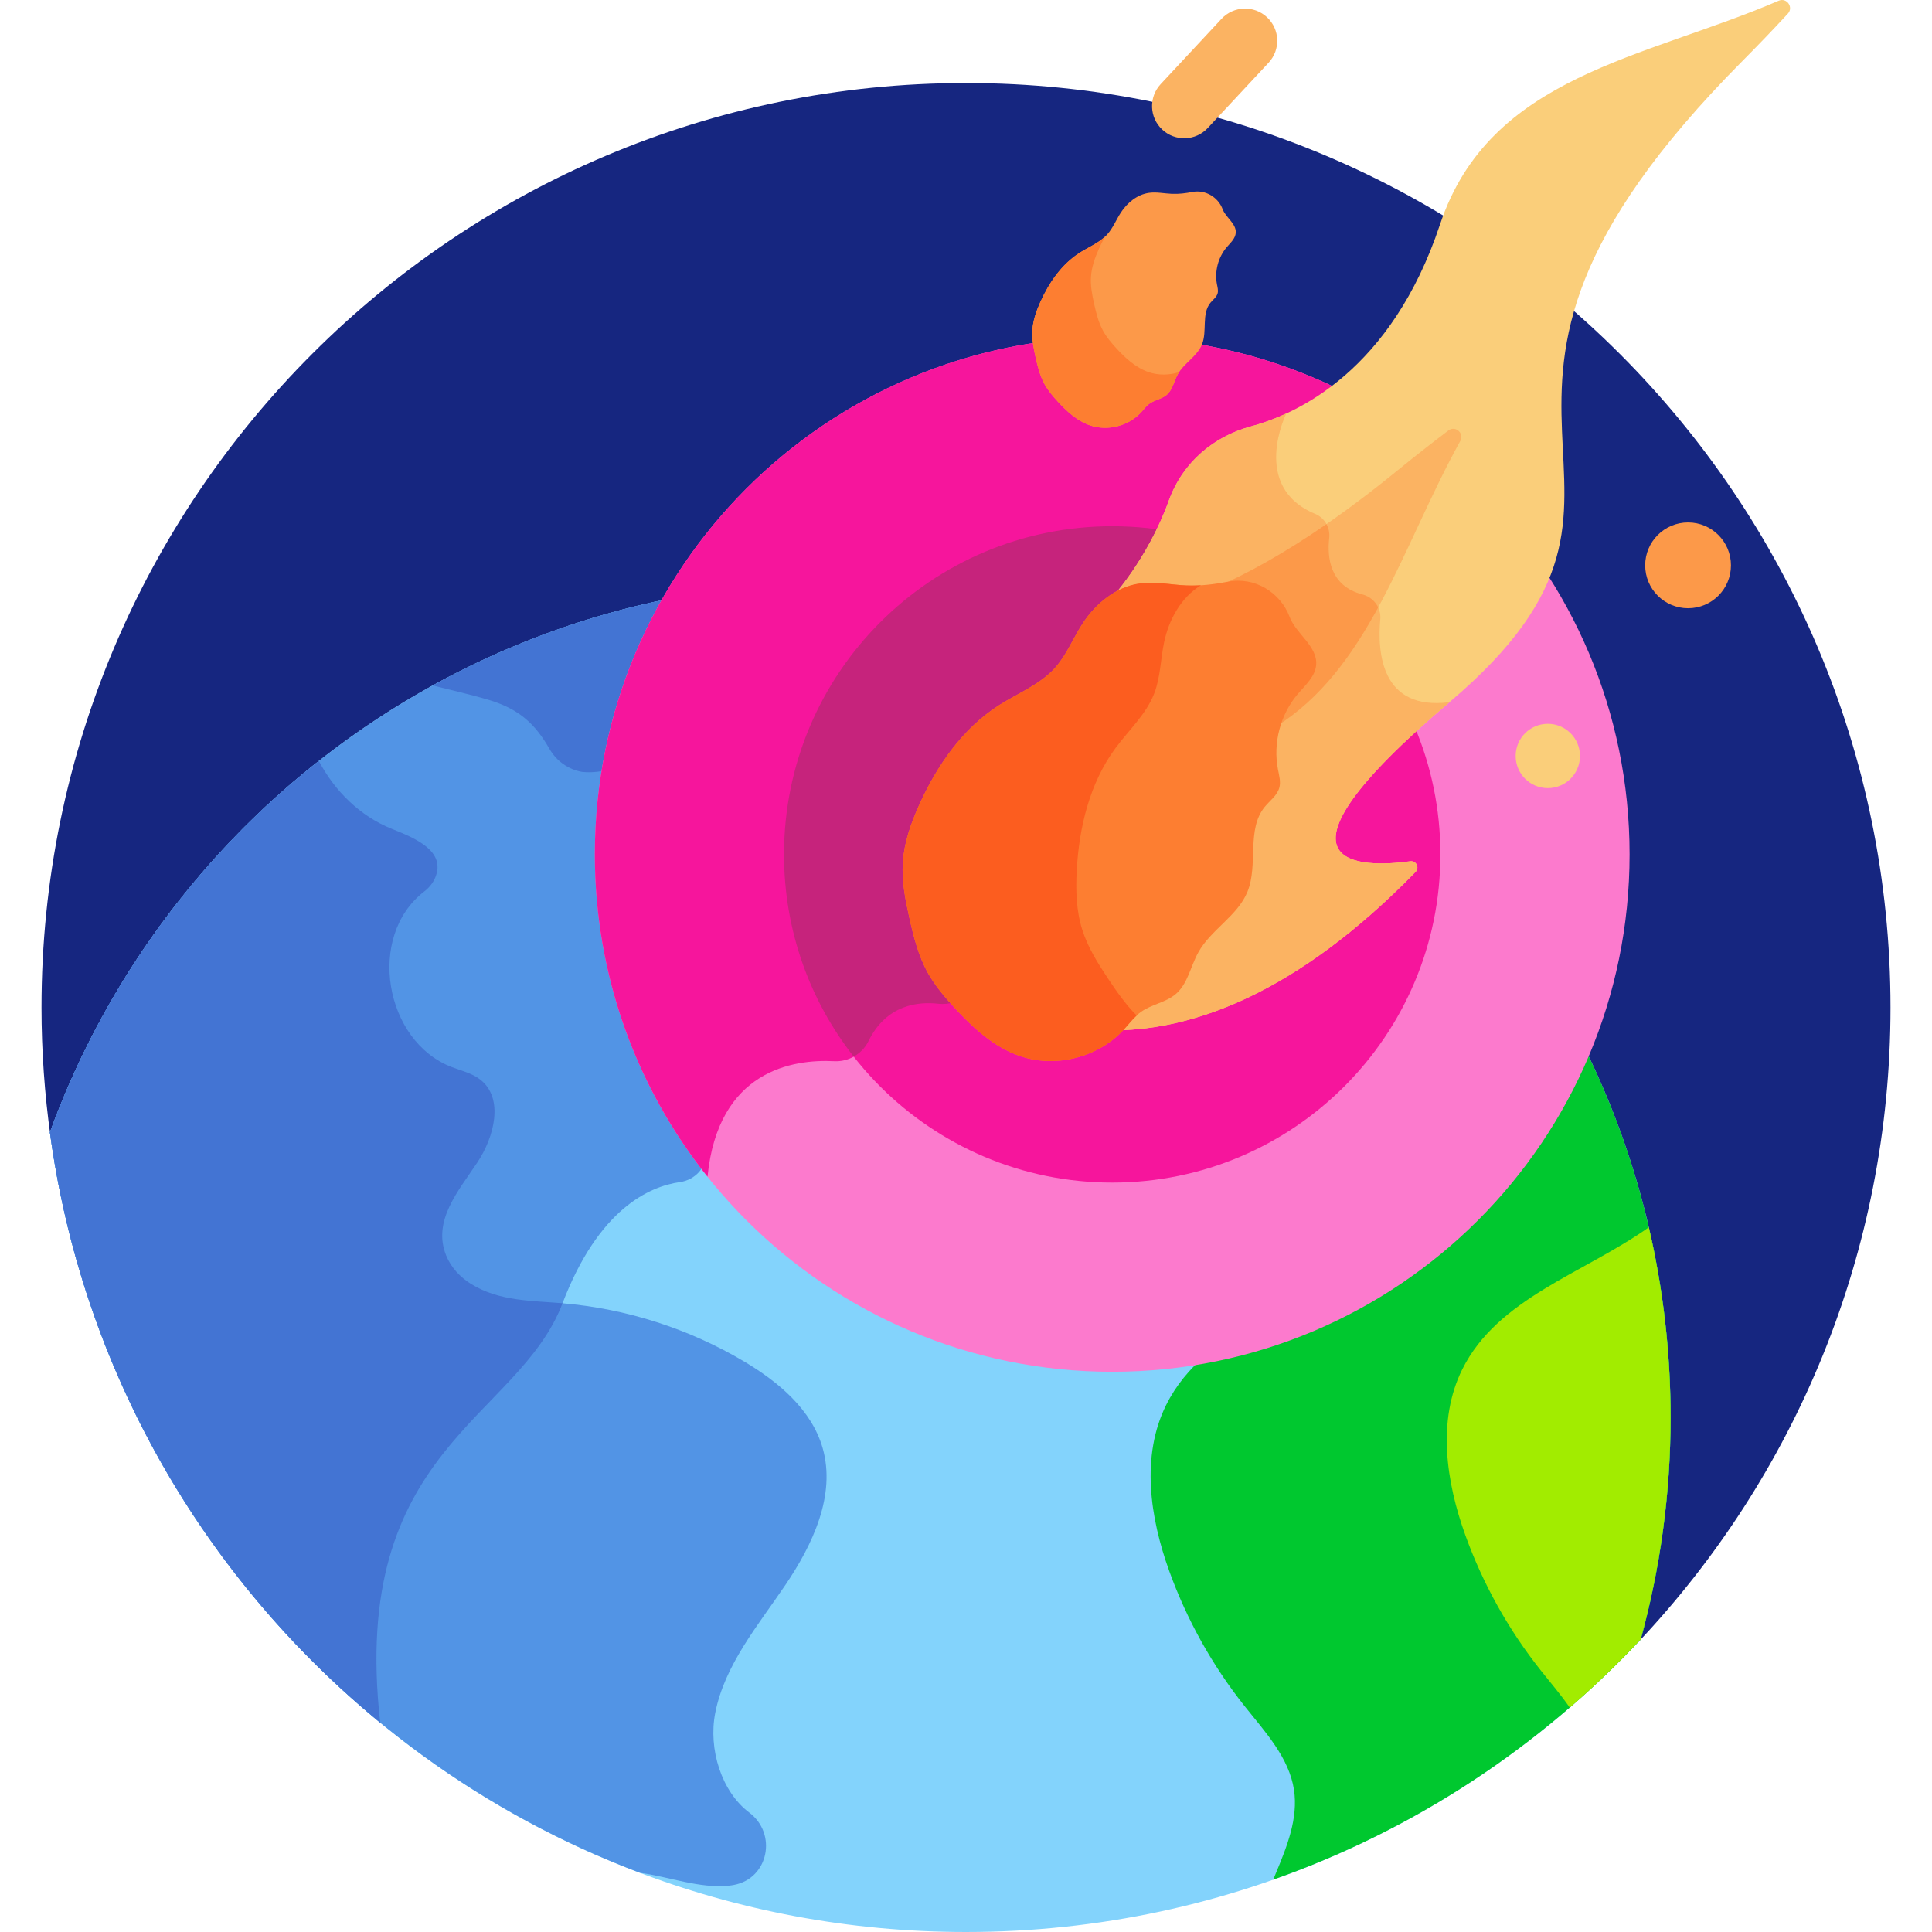 <svg xmlns="http://www.w3.org/2000/svg" width="512pt" height="512pt" viewBox="-11 0 512 512"><path fill="#162680" d="m423.07 435.262c41.484-43.891 66.93-103.102 66.93-168.262 0-135.309-109.688-245-245-245-135.309 0-245 109.688-245 245 0 11.586.824 22.977 2.379 34.137zm0 0"/><path fill="#83d3fc" d="m210.359 154.281c-95.723 0-177.246 60.762-208.129 145.816 16.164 119.652 118.684 211.902 242.77 211.902 70.535 0 134.098-29.82 178.801-77.523 5.152-18.738 7.922-38.465 7.922-58.836 0-122.254-99.109-221.359-221.363-221.359zm0 0"/><path fill="#5294e5" d="m2.234 300.094c8.484 62.836 40.797 118.102 87.527 156.43-8.207-72.84 36.492-80.164 48.316-111.148 9.531-24.977 22.969-30.961 31.125-32.113 4.082-.574 7.148-4.004 7.148-8.125v-148.25c-80.672 12.438-146.969 68.43-174.117 143.207zm0 0"/><path fill="#5294e5" d="m197.09 420.105c7.281-10.742 13.484-23.855 9.926-36.336-2.902-10.164-11.688-17.531-20.773-22.934-14.613-8.695-31.219-14.027-48.164-15.457-8.273-.699-16.801-.52-24.219-5.102-2.922-1.805-5.344-4.391-6.629-7.574-3.699-9.191 3.273-17.129 8.289-24.672 4.461-6.719 7.109-16.957.758-21.926-2.191-1.711-5.004-2.34-7.598-3.336-17.73-6.801-22.68-34.633-7.25-46.516 1.277-.984 2.332-2.262 2.941-3.754 2.867-7.039-5.488-10.418-11.523-12.836-8.418-3.375-15.137-10.012-19.355-18.008-32.109 25.297-57.047 59.293-71.262 98.434 12.199 90.332 73.617 165.031 156.379 196.227 7.906 1.078 15.648 4.195 23.582 3.402.43-.043.863-.105 1.293-.188 9.203-1.711 11.551-13.559 4.07-19.184-7.344-5.516-10.883-16.812-9.016-26.363 2.492-12.738 11.273-23.137 18.551-33.879zm0 0"/><path fill="#4374d3" d="m138.078 345.375c-8.273-.699-16.801-.52-24.219-5.098-2.922-1.805-5.344-4.391-6.629-7.574-3.699-9.191 3.277-17.129 8.289-24.672 4.465-6.719 7.109-16.957.758-21.926-2.191-1.711-5.004-2.34-7.598-3.336-17.73-6.801-22.68-34.633-7.25-46.516 1.277-.984 2.332-2.262 2.941-3.754 2.867-7.039-5.488-10.418-11.523-12.836-8.418-3.375-15.137-10.012-19.355-18.008-32.109 25.297-57.047 59.293-71.262 98.434 8.488 62.836 40.793 118.102 87.531 156.43-8.203-72.836 36.492-80.16 48.316-111.145zm0 0"/><path fill="#4374d3" d="m118.762 185.555c8.066 2.457 12.172 6.504 15.852 12.906 1.855 3.223 5.02 5.488 8.691 6.105 11.242 1.109 20.543-8.355 27.109-17.547 3.914-5.48 7.688-12.414 5.07-18.621-.98-2.328-2.777-4.242-3.727-6.582-.527-1.297-.762-2.648-.855-4.023-23.973 4.312-46.602 12.492-67.23 23.863 5.027 1.285 10.129 2.391 15.09 3.898zm0 0"/><path fill="#00c82f" d="m213.691 154.32c-9.84 11.098-14.293 27.141-10.375 41.535 1.129 4.133 2.867 8.434 1.707 12.562-.91 3.234-3.445 5.707-5.715 8.191-.031.031-.062.066-.09.098-4.77 5.238.934 13.387 7.516 10.773 13.34-5.297 23.785-20.934 29.219-7.699 8.719 21.223 26.562 14.527 26.562 14.527 9.07-4.77 20.098-1.574 29.809 1.699 10.059 3.391 22.785 11.457 14.676 22.477-1.293 1.758-2.988 3.117-4.906 4.074-5.281 2.633-8.188 8.645-6.766 14.375 1.168 4.688 5.211 9.301 15.738 11.18 17.316 2.996 33.414 12.527 44.371 26.262 1.539 1.93 3.035 4.082 3.191 6.547.234 3.633-2.469 6.754-5.207 9.152-17.703 15.523-44.945 21.211-55.398 42.309-6.691 13.496-4.281 29.773.832 43.941 4.66 12.914 11.434 25.062 19.973 35.812 5.418 6.816 11.793 13.613 13.098 22.227 1.133 7.508-1.848 14.961-4.77 21.973-.246.598-.496 1.195-.746 1.793 37.488-13.203 70.789-35.262 97.406-63.672 5.148-18.73 7.906-38.453 7.906-58.82 0-121.137-97.316-219.531-218.031-221.316zm0 0"/><path fill="#a2ec00" d="m425.953 325.258c-17.367 12.254-40.105 18.809-49.449 37.66-6.688 13.496-4.281 29.773.832 43.941 4.66 12.914 11.438 25.059 19.977 35.809 2.562 3.23 5.336 6.453 7.691 9.867 6.578-5.68 12.844-11.707 18.781-18.047 5.16-18.742 7.934-38.469 7.934-58.848.004-17.332-2-34.199-5.766-50.383zm0 0"/><path fill="#fc7acd" d="m420.855 226.426c0 75.723-61.387 137.109-137.109 137.109s-137.109-61.387-137.109-137.109c0-75.723 61.387-137.109 137.109-137.109s137.109 61.387 137.109 137.109zm0 0"/><path fill="#f6159c" d="m283.746 89.316c-75.723 0-137.109 61.383-137.109 137.109 0 32.301 11.176 61.984 29.863 85.418 2.781-28.273 22.75-31.18 33.566-30.617 3.801.195 7.414-1.879 9.082-5.301 4.797-9.832 13.414-10.52 18.523-9.922 2.859.332 5.715-.617 7.805-2.594l138.363-130.676c-25.02-26.719-60.605-43.418-100.094-43.418zm0 0"/><path fill="#f6159c" d="m370.719 226.426c0 48.031-38.938 86.973-86.973 86.973s-86.973-38.941-86.973-86.973c0-48.035 38.938-86.973 86.973-86.973s86.973 38.938 86.973 86.973zm0 0"/><path fill="#c6237c" d="m283.746 139.453c-48.031 0-86.973 38.938-86.973 86.973 0 20.215 6.898 38.816 18.469 53.586 1.656-.922 3.043-2.32 3.906-4.086 4.797-9.832 13.414-10.523 18.523-9.922 2.859.332 5.711-.617 7.805-2.594l101.914-96.254c-15.879-17.043-38.516-27.703-63.645-27.703zm0 0"/><path fill="#face7a" d="m460.375.188c-35.715 15.387-76.574 19.742-89.758 59.305-12.906 38.719-37.672 50.16-50.141 53.52-9.75 2.625-18.027 9.43-21.723 19.656-5.727 15.852-15.488 26.191-15.488 26.191l2.332-1.238c1.832-.973 3.715-1.602 5.602-1.867 2.586-.363 5.191-.094 7.945.191 1.398.145 2.844.293 4.285.352 3.309.133 6.867-.195 11.199-1.027 6.398-1.23 12.742 2.395 15.07 8.625.734 1.965 2.148 3.672 3.516 5.32 1.863 2.25 3.621 4.371 3.453 6.824-.148 2.168-1.758 3.945-3.457 5.832-.398.434-.789.867-1.16 1.309-4.879 5.73-6.934 13.566-5.496 20.957.047.238.098.48.148.723.27 1.289.523 2.508.23 3.586-.316 1.168-1.254 2.125-2.25 3.141-.477.484-.969.984-1.414 1.531-3.031 3.727-3.188 8.516-3.336 13.145-.109 3.305-.219 6.723-1.402 9.629-1.328 3.258-3.887 5.754-6.598 8.395-2.336 2.277-4.75 4.629-6.379 7.559-.742 1.34-1.309 2.773-1.859 4.164-1.004 2.539-1.957 4.938-3.836 6.551-1.273 1.086-2.883 1.727-4.586 2.406-1.531.609-3.117 1.238-4.531 2.242-1.43 1.016-2.551 2.316-3.633 3.578-.395.457-.789.918-1.199 1.359-.285.312-.59.602-.895.895 20.148-.336 47.391-9.414 79.133-41.984 1.105-1.133.156-3.027-1.41-2.812-12.707 1.746-42.164 2.348 10.398-42.168 69.477-58.836-15.898-75.863 77.766-170.055 4.176-4.199 8.137-8.336 11.902-12.406 1.57-1.703-.301-4.34-2.43-3.426zm0 0"/><path fill="#fbb362" d="m291.199 155.758c2.586-.367 5.188-.098 7.941.188 1.402.145 2.848.293 4.289.352 3.305.133 6.863-.195 11.199-1.027 6.398-1.23 12.738 2.395 15.07 8.625.734 1.965 2.148 3.672 3.516 5.32 1.859 2.246 3.621 4.371 3.449 6.824-.145 2.168-1.754 3.945-3.453 5.832-.398.434-.789.867-1.16 1.309-4.879 5.73-6.934 13.566-5.496 20.957.047.238.098.48.148.723.27 1.289.523 2.508.23 3.586-.316 1.168-1.254 2.125-2.25 3.141-.477.484-.969.984-1.414 1.531-3.031 3.727-3.188 8.516-3.336 13.145-.109 3.305-.219 6.723-1.402 9.629-1.328 3.258-3.887 5.754-6.598 8.395-2.336 2.277-4.75 4.629-6.379 7.559-.742 1.34-1.309 2.773-1.859 4.164-1.004 2.539-1.957 4.938-3.836 6.551-1.273 1.086-2.883 1.727-4.586 2.406-1.531.609-3.117 1.238-4.531 2.242-1.43 1.016-2.551 2.316-3.633 3.578-.395.457-.789.918-1.199 1.359-.289.312-.59.602-.895.895 20.145-.336 47.391-9.414 79.133-41.984 1.105-1.133.156-3.027-1.41-2.812-12.707 1.746-42.164 2.348 10.398-42.168-18.062 2.348-19.156-13.109-18.344-21.977.281-3.07-1.781-5.797-4.766-6.578-8.629-2.254-9.352-9.836-8.773-14.949.309-2.719-1.195-5.344-3.719-6.391-17.32-7.184-7.645-26.605-7.641-26.609-3.543 1.637-6.762 2.727-9.422 3.441-9.75 2.625-18.023 9.43-21.719 19.656-5.73 15.852-15.488 26.191-15.488 26.191l2.328-1.238c1.832-.973 3.719-1.602 5.605-1.863zm0 0"/><path fill="#fbb362" d="m372.836 114.086c-4.426 3.344-8.934 6.879-13.523 10.621-19.188 15.637-35.094 25.348-48.699 31.215 1.27-.168 2.598-.379 4.016-.652 6.398-1.23 12.738 2.395 15.07 8.625.734 1.965 2.148 3.672 3.516 5.324 1.859 2.246 3.621 4.367 3.449 6.824-.145 2.164-1.754 3.945-3.453 5.828-.398.438-.789.871-1.16 1.309-2.34 2.75-4.023 5.988-4.992 9.426 25.051-15.695 33.473-47.816 48.941-75.762 1.121-2.027-1.32-4.156-3.164-2.758zm0 0"/><path fill="#fc9949" d="m329.699 163.895c.734 1.965 2.148 3.672 3.516 5.32 1.859 2.246 3.621 4.371 3.449 6.824-.145 2.164-1.754 3.945-3.453 5.828-.398.438-.789.871-1.16 1.309-2.34 2.754-4.023 5.992-4.992 9.43 12.012-7.527 20.199-18.836 27.176-31.645-.789-1.66-2.305-2.945-4.207-3.441-8.629-2.258-9.352-9.84-8.77-14.953.145-1.301-.133-2.578-.73-3.676-11.133 7.703-21.02 13.195-29.914 17.031 1.27-.168 2.598-.379 4.016-.652 6.398-1.23 12.738 2.395 15.07 8.625zm0 0"/><path fill="#fc9949" d="m301.113 99.215c1.66-2.984 5.125-4.746 6.414-7.91 1.441-3.535-.164-8.102 2.246-11.062.672-.82 1.633-1.48 1.91-2.504.211-.773-.023-1.59-.176-2.375-.668-3.445.309-7.168 2.582-9.84.996-1.172 2.297-2.301 2.402-3.84.164-2.402-2.648-4.035-3.465-6.211-1.172-3.141-4.488-5.281-8.047-4.598-1.777.344-3.574.57-5.379.496-2.043-.082-4.094-.547-6.121-.262-3.113.441-5.766 2.633-7.477 5.277-1.227 1.895-2.066 4.062-3.578 5.742-1.965 2.184-4.824 3.285-7.301 4.863-4.766 3.043-8.117 7.91-10.43 13.07-1.066 2.379-1.949 4.883-2.105 7.484-.145 2.387.324 4.766.844 7.102.555 2.492 1.184 5.008 2.43 7.238.91 1.633 2.129 3.074 3.395 4.453 2.441 2.664 5.199 5.219 8.617 6.387 4.645 1.586 10.164.188 13.496-3.418.746-.805 1.398-1.719 2.293-2.355 1.387-.984 3.23-1.211 4.523-2.316 1.574-1.344 1.922-3.609 2.926-5.422zm0 0"/><path fill="#fd7e31" d="m293.398 98.613c-3.418-1.168-6.176-3.719-8.617-6.383-1.266-1.379-2.484-2.82-3.395-4.453-1.246-2.23-1.875-4.746-2.43-7.242-.52-2.332-.988-4.711-.844-7.102.156-2.598 1.039-5.105 2.105-7.484.496-1.109 1.055-2.203 1.652-3.27-1.926 1.824-4.492 2.875-6.746 4.312-4.766 3.043-8.121 7.91-10.434 13.07-1.066 2.379-1.945 4.883-2.105 7.484-.145 2.391.324 4.77.844 7.102.555 2.496 1.188 5.012 2.43 7.242.914 1.633 2.133 3.074 3.395 4.453 2.441 2.664 5.199 5.215 8.621 6.383 4.645 1.59 10.164.191 13.496-3.414.742-.809 1.395-1.719 2.289-2.355 1.387-.984 3.234-1.211 4.527-2.316 1.574-1.348 1.922-3.613 2.926-5.426.121-.215.266-.41.402-.613-2.617.855-5.504.906-8.117.012zm0 0"/><path fill="#fbb362" d="m297.016 34.348c-3.445-3.211-3.637-8.605-.426-12.055l16.125-17.305c3.211-3.445 8.605-3.633 12.051-.426 3.449 3.211 3.637 8.605.426 12.055l-16.125 17.305c-3.211 3.445-8.605 3.637-12.051.426zm0 0"/><path fill="#fd7e31" d="m306.555 252.398c3.367-6.07 10.418-9.648 13.035-16.078 2.926-7.188-.336-16.465 4.566-22.48 1.363-1.672 3.316-3.012 3.879-5.098.426-1.57-.051-3.227-.359-4.824-1.359-6.996.625-14.57 5.246-20 2.027-2.383 4.672-4.676 4.883-7.801.336-4.879-5.383-8.203-7.039-12.625-2.387-6.383-9.121-10.734-16.355-9.344-3.613.695-7.262 1.156-10.934 1.008-4.156-.168-8.32-1.109-12.438-.531-6.332.891-11.727 5.352-15.199 10.719-2.496 3.859-4.203 8.266-7.277 11.68-3.996 4.434-9.805 6.672-14.836 9.883-9.688 6.188-16.5 16.078-21.203 26.566-2.168 4.832-3.957 9.926-4.277 15.211-.293 4.852.656 9.688 1.715 14.434 1.129 5.07 2.406 10.184 4.938 14.719 1.855 3.316 4.332 6.242 6.898 9.047 4.965 5.418 10.566 10.605 17.52 12.98 9.441 3.227 20.66.383 27.43-6.945 1.516-1.641 2.84-3.492 4.656-4.785 2.82-2 6.57-2.461 9.195-4.711 3.203-2.738 3.91-7.34 5.957-11.023zm0 0"/><path fill="#fc5d1f" d="m282.594 259.27c-2.688-4.051-5.312-8.223-6.781-12.859-1.598-5.051-1.754-10.445-1.465-15.734.625-11.477 3.434-23.156 10.254-32.402 3.543-4.805 8.16-8.98 10.297-14.551 1.648-4.293 1.656-9.016 2.602-13.512 1.266-6.035 4.508-11.91 9.75-15.109-1.254.078-2.512.102-3.773.055-4.156-.168-8.32-1.109-12.438-.531-6.328.891-11.723 5.348-15.199 10.719-2.496 3.859-4.199 8.266-7.277 11.68-3.992 4.434-9.801 6.672-14.832 9.883-9.684 6.188-16.504 16.078-21.203 26.566-2.168 4.832-3.957 9.926-4.277 15.211-.297 4.852.656 9.688 1.715 14.434 1.129 5.07 2.406 10.184 4.938 14.715 1.852 3.32 4.332 6.246 6.898 9.051 4.965 5.414 10.566 10.605 17.52 12.98 9.441 3.223 20.66.383 27.43-6.945 1.164-1.258 2.219-2.641 3.469-3.801-2.914-2.941-5.324-6.387-7.625-9.848zm0 0"/><path fill="#fc9949" d="m447.723 149.82c0 6.281-5.09 11.367-11.367 11.367-6.277 0-11.367-5.086-11.367-11.367 0-6.277 5.09-11.367 11.367-11.367 6.277 0 11.367 5.09 11.367 11.367zm0 0"/><path fill="#face7a" d="m407.711 200.34c0 4.707-3.816 8.523-8.523 8.523s-8.523-3.816-8.523-8.523c0-4.707 3.816-8.523 8.523-8.523s8.523 3.816 8.523 8.523zm0 0"/></svg>